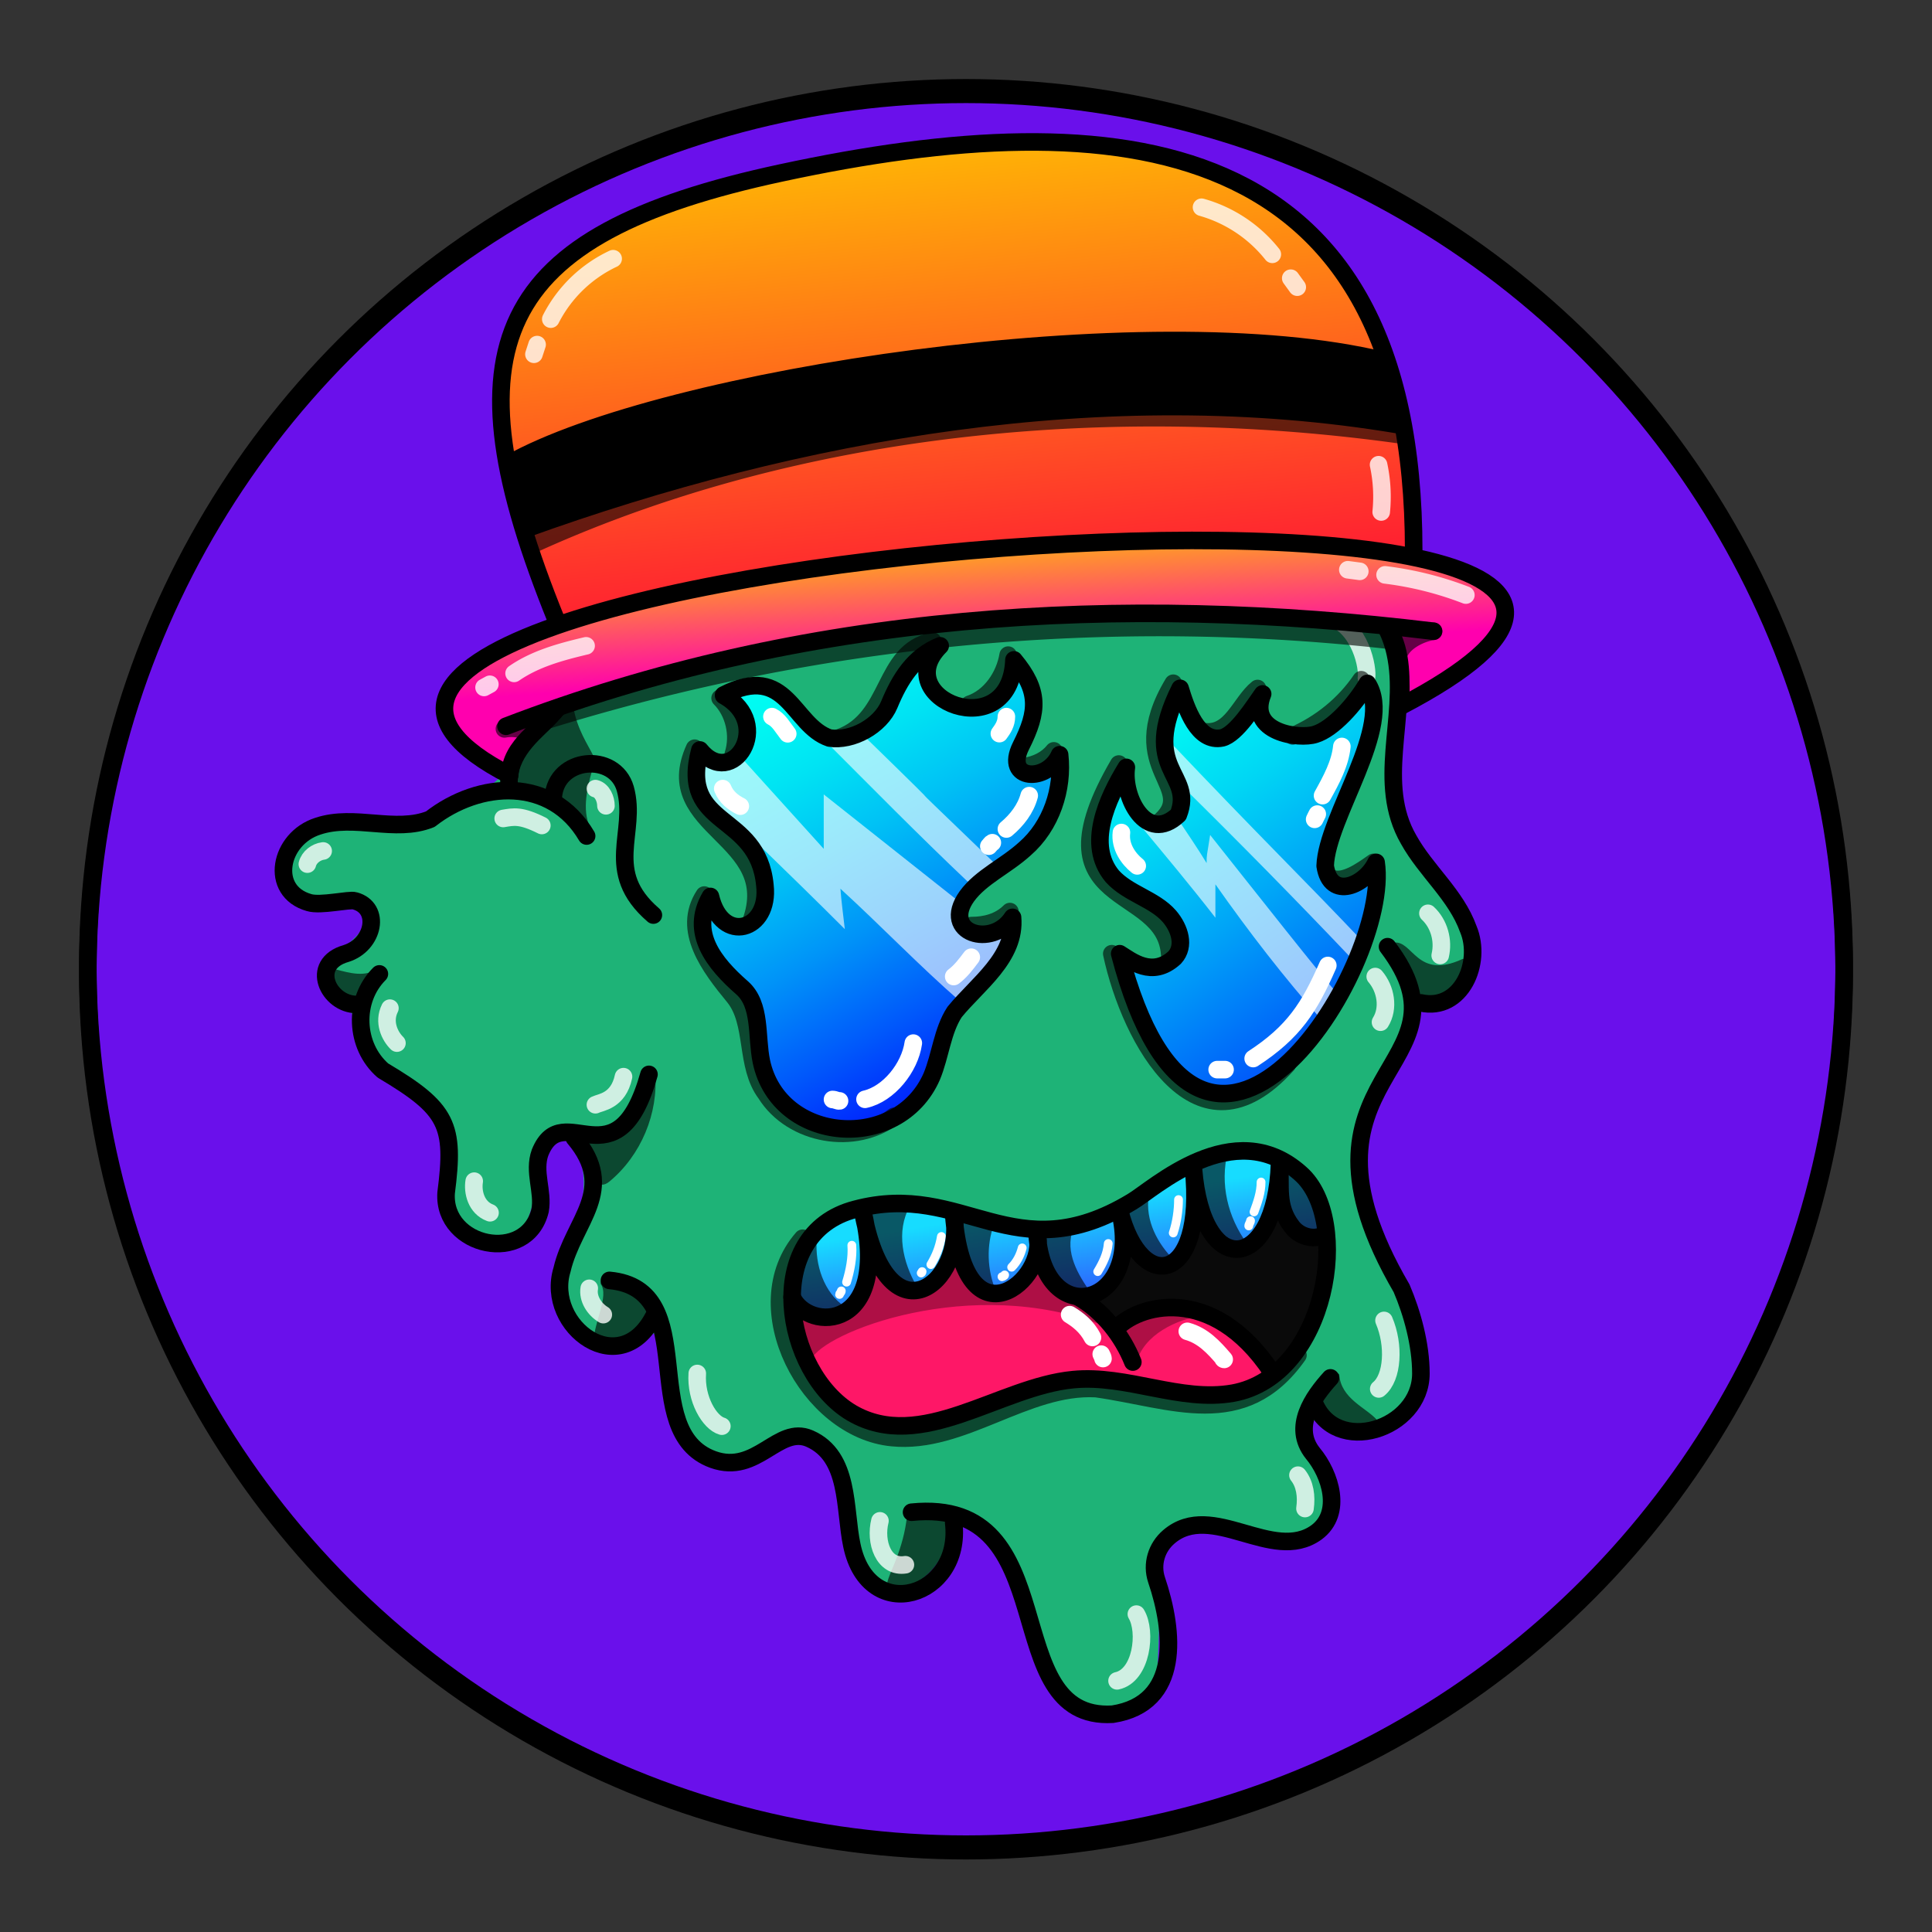 <svg version="1.1" id="Layer_1" xmlns="http://www.w3.org/2000/svg" x="0" y="0" viewBox="0 0 1100 1100" style="enable-background:new 0 0 1100 1100" xml:space="preserve" xmlns:xlink="http://www.w3.org/1999/xlink"><rect x="0" y="0" width="1100" height="1100" fill="#333333" stroke="none"/><style type="text/css">.st302{fill:#6A10EB;stroke:#000000;stroke-width:10;stroke-linecap:round;stroke-linejoin:round;stroke-miterlimit:10;}</style><circle class="st302" cx="550" cy="553.7" r="500"/><path d="M532 209c-68 59.6-71 20-121 36.5-19.6 10.9-14 30-9.7 39.6 11 23-51 9-69 40.3-10.1 18 0 42-7.5 62-9 19.6-34 35-37 52-43 48-154 7-119 70 6 11 33-6 39 9.1 7 17.5-39 29-21 47 18 5 21 39.9 57 63 14 20 3 51 19 69 36 38 46-25 41-34.3 4-39 44-11 22 39-23 52 11 74 36.5 57 24-9 13 39 23 50.9 19.5 37 55 12 67 12 18 1 28 22 29.8 40 6 63 54 46 59 8 15.5-34 45 49 47 59.9 12 73 69.5 42 71 17.9 3-54-3-59.9 2-68 19-31 71 13 90.8-15.5 14-19.8-31-63 8-55 94 19.9 19-101 14-120.4-9-35.5 14-105.8 47-122 18-9 17-35.5 7-53-9.6-17-25-30.6-31-48.9-13.5-54 21-100.7-36-133.3-5-3-7-9.5-4-14 17-25.8 1-66-32-71-22-3-44 9-66.5 6C615 247 578.5 178 532 209z" style="fill:#1eb377"/><style>.st40{fill:none;stroke:#000;stroke-width:10;stroke-linecap:round;stroke-linejoin:round;stroke-miterlimit:10}.st98{opacity:.6;enable-background:new}</style><g id="Outline"><path class="st98" d="M793 537c-1 .7-1 2-.5 3 5 10 11 35 25 30 8-2 21-13 18-22.4-.5-1-2-2-3-1.5-26 12-28-11-39-9.4v.3zm-34 274.5c6 5 26 8 25-3-6-7-20.6-12-21.5-26C750 772 744 803 759 811.5zm-219.3 52s1 .5 1 .8c9 13.5-3 36-18 40-34 6-9-6-6-44 .3-5.3 22.3 2.7 23 3.2zM342 731c5 7-4 22-4 33 8 13 29.6-5 33-14.9 2-12-17-21-28-20.2-1 .1-1 1.1-1 2.1zm31-120.2c2 23-8 47-26 61.9-13 10.9-17.5-30.6-8-27.9 6 4.2 28-18.8 34-34zm-157-59.9c-8 6-17 3-25 1-11 5 4 20 13.5 16 5-4 12-9 12-15.7-.5-.2-1.5-.2-.5-1.3zM337 473c-6-10-3-23 0-34 0-1 0-2-.6-2-9-9-23 11-19.8 20.7C318 463 338 475 337 472.8v.2z"/><path class="st98" d="M326 392c-2 29 24 45 7 44-7 2-14 1-15 11-1 11-24 0-24.5-1.3C285 433 317 404.5 326 392zm103-118c-9.9-4-16-16-18-25-4-6-9.9 1-11 6-7 54 29.5 28 29 19zm293 9c16 21 29.5 12 40 20.7 3 4 1 9.6-1 14-3 9-13 9-20 4.1-14.5-5.8-22-22.2-19-38.8z"/><path class="st40" d="M347 729c53.5 5 15 86 59 102 25 9 37-19.8 55-11.9 23 10.1 19.6 40 24 60.7 9.6 46 63 29.6 58-12.8"/><path class="st40" d="M519 861c89-9 47.5 119 114.5 115 39-6 35-47 25-76.5-3-9 0-18.5 7-24.5 24.5-21 59 15.5 84-2.5 15-11 8-33-2-45-12-15 0-32 10-43"/><path class="st40" d="M790 539c53 69.8-64 71 8 194.5 6 14 11 32 11 48.5 0 32-49 47.5-61 16"/><path class="st40" d="M721 287c2 51 64 31 74 88 6 34-11.5 71 7 103 10 18 27 31.5 34 51 8 19-4 47-27 42"/><path class="st40" d="M407 290.6c-16-8-12-29.9-2-41 17-15 40.5-10 61-6 29.8 1 49-29 75-38 50-17 81 55 133 44 23-5 48-11 69 1 25 14 33 55 10 75"/><path class="st40" d="M428 278c-16 26.5-51 17.5-76 28.5-20 10.5-28 33-23 55 10 47-43 51-39 88m25 4.5c1.5-23 35-26 41-5 7 25-13 47 16 72"/><path class="st40" d="M334 476c-20-34-61-31.5-89-9.6-20 8-43-3-64 4-22 7-28 37-5 43.5 6.5 2 23-2 26-1 15 4 11 25-5 30-21 6-10 29 6 29"/><path class="st40" d="M216 554.5c-15 15-14 41 2 55 37 22 41 31 36 69.7-2 31 46 41 53.5 10 2-10.8-4-22 0-33 13-32 44 20 62-44.5"/><path class="st40" d="M327 647.9c25 29.7-.5 47-7 75-10 32.5 34 65 53 25"/><path d="M729 262.5c9 4 16 13 18 22.5m-193-68c12.5 2 24.5 8 34 16m9 9 3 3m-163 10c-5.5-.9-12 .6-15.5 4M362 319.6c-9 2-14 10.7-16 19M339 449c4 1 6 6 6 9.8M308.5 470c-12-6-16-5-22-4M175 492c1-4 5-7 9-7.5m38 89.5c-4 8 0 16 4 19.9m44 78.6c-1 6 1 15 9 18m76-77.5c-3 14-13 14.5-16 16m4.5 119.5c-5-3-9-9-8-15M397 782c-1 14.5 7 28 14 30m90 53.9c-3 12 2 27 14.5 25M636 957c14-3 17-28 11-38m96-60.1c1-7 0-14-4-19m46-49.1c8-6.5 9-25 3-39M786 582c5-8 3-19-3-26m37-12c2-8.5-.6-18-7-24m-56-169c18 6 22 30 21 35" style="opacity:.788;fill:none;stroke:#fff;stroke-width:10;stroke-linecap:round;stroke-linejoin:round;stroke-miterlimit:10;enable-background:new"/></g><style>.st16,.st40{fill:none;stroke:#fff;stroke-width:10;stroke-linecap:round;stroke-linejoin:round;stroke-miterlimit:10}.st40{stroke:#000}</style><g id="Uhhh"><path d="M454 750c44 128 108 11 219.5 40 76 19.7 48-35-2.5-47.9-89 0 43 77-80.5-18.3-16 19-37.5 19-45.5-6-18 19.6-34 13-46 5-1-.8-3 0-3 1 0 21.2-24 27.2-42 26.2z" style="fill:#fe1767"/><path d="M462 774c6-15 91-49 167-19 2.5-13-29.5-23-39-35-7 23-37 17-48.5-4.9-1 16-22 32-45 3-4 29-19 35-46 29L462 774zm185 2c4-16 23-25 38-27-16-8-37-5-48 9.5l10 17.5z" style="fill:#ae0f45"/><path class="st16" d="M609 748.5c5 3 9.9 7 13 13m5 9.5c.5 1 1 2 1 2.5"/><path d="M622 740c19 37 31-26 106 38 59-75 17-63-1-91-18 49.8-38 12-46 2.6 0 27.5-16 45.5-38 19.9 2 14.5-8 22.5-21 30.5z" style="fill:#0a0a0a"/><linearGradient id="SVGID_00000139981180508707222230000012447543696721124522_" gradientUnits="userSpaceOnUse" x1="599.092" y1="-379.014" x2="612.092" y2="-295.014" gradientTransform="translate(0 1066)"><stop offset="0" style="stop-color:#17dcff"/><stop offset="1" style="stop-color:#3a17ff"/></linearGradient><path style="fill:url(#SVGID_00000139981180508707222230000012447543696721124522_)" d="M453 740.5c16 23 48.5 4 43.5-21.5 19 27 42 19.8 49-9.9 9 59.6 39 13 46 6.9 22 55 46 .5 52-10.5 14 38 30.9-1 38-14 13 29.5 37 17 46-7.5 3 10 15.5 29 26 18 6-21-19.5-76-88.5-30.2-71 71.2-205.1-44.8-212 68.7z"/><path d="M465 706c-1 14 4 29.9 16 38-18 8-29.6-3-30.8-9m67.8-48.1c-8 14-4 32 4 45.5-19-3-25-28-27-44m71 8.6c-4.5 12-4 26 1 38-16-5-20-26-19.8-41.5M611 700c-5 13 3 26 10 36-17.5 4-27-19-28-33m61-22c-2 14 5 27 14.5 36.5-16 3.5-25-15-28-28v1M699 656c-4.5 18 0 37 11 52-20 .5-27-30-27-46m51 3.5c-11.5 39.7 35 55 18 14" style="opacity:.6;enable-background:new"/><path class="st16" d="M676 758c9 2.5 15 9 21 16 0 0-.5 0-.7-.5"/><path d="M718 673c0 6-2 11.5-4 17m-2 5c0 .9-1 2-1 3m-40-15c0 6-1 13-3 19m-37 6c-.5 6-3 11-6 16m-43-13.5c-1 4-3 8-6 11m-4 4.4c0 .5-1 .9-1.5 1M536 704c-1 6-3 11-6 16m-5 4s0 .6-.5.8M485 709c.5 7-1 14.5-3 21m-3 5c0 .8-1 1.5-1 2" style="fill:none;stroke:#fff;stroke-width:5;stroke-linecap:round;stroke-linejoin:round;stroke-miterlimit:10"/><path class="st40" d="M487 688.5c-54 14-41 93-2 116 39.5 23 84-15 126-19 30.6-3 61 13 91 7.7 54-9.8 68-99 38.5-125-38-34-84 9-96 16C577 725 549 672 487 688.5z"/><path class="st40" d="M451 738.5c9 20 57 20 40-49.9 14 78 59 42 52 3 6 77 54 37 47.5 11.3 4 56 61 41 47-13.5 12 48 49 41.5 42-24 5 64 47 59 49-2.9 1 13-2 24 7 35.8 4 5.5 12 8 18 5"/><path class="st40" d="M614 738.5c14 8 25 22 31 37"/><path class="st40" d="M635 757c12-14 55-27 89 24"/><path d="M457 705c-34 39 3 109 51 113.5 39.9 4 76-30 116-27.9 43 6 84 25 115-19" style="opacity:.6;fill:none;stroke:#000;stroke-width:10;stroke-linecap:round;stroke-linejoin:round;stroke-miterlimit:10;enable-background:new"/></g><linearGradient id="a19" gradientUnits="userSpaceOnUse" x1="569.719" y1="943.832" x2="764.719" y2="730.832" gradientTransform="scale(1 -1) rotate(-7.793 -9231.448 -329.654)"><stop offset="0" style="stop-color:#00fff2"/><stop offset=".09" style="stop-color:#00f4f3"/><stop offset=".25" style="stop-color:#00d6f4"/><stop offset=".46" style="stop-color:#00a5f7"/><stop offset=".713" style="stop-color:#0062fa"/><stop offset="1" style="stop-color:#000dff"/></linearGradient><path style="fill:url(#a19)" d="M637.5 543.3c47 179.5 155 8 146-52-6 13-26 22-29 2 .9-28 39.7-80 24-103.9-7 12-19.7 26-29.6 29.3-9 3-39-.8-30-23-5 7-15 23-23 25-14 3-20.6-17-24-28-23.5 47 8.5 48-1 72.4-18 17-32-9.9-29.6-27-11 18-23 44-8 62 9 10 24 13 32.5 23 6 7 9 17 3 23.5-12.8 10.4-24.8.4-31.3-3.6v.3z"/><linearGradient id="b8" gradientUnits="userSpaceOnUse" x1="360.012" y1="935.045" x2="525.135" y2="714.881" gradientTransform="scale(1 -1) rotate(-7.793 -9231.448 -329.654)"><stop offset="0" style="stop-color:#00fff2"/><stop offset=".09" style="stop-color:#00f8f2"/><stop offset=".225" style="stop-color:#00e3f3"/><stop offset=".388" style="stop-color:#00c2f5"/><stop offset=".573" style="stop-color:#0093f8"/><stop offset=".776" style="stop-color:#0057fb"/><stop offset=".992" style="stop-color:#0010ff"/><stop offset="1" style="stop-color:#000dff"/></linearGradient><path style="fill:url(#b8)" d="M412 396c29 16 5 54-13.5 31-12 45 33 35 37 77 3 26-24.5 34-31 6-12 20.5 2 38 18 52 11 9.7 8 27.5 11 41.6 10.5 47 78 52 97 8.5 5-12 6-26 13-37 13-16 35-31 33-53.9-11.5 18-41 9-26-12.2 8-11.5 22-17 33-27 15-13 22-34 19.8-54-7 16-32 15-22-5 10-19.8 10.6-31.5-4-48.8-2 49.8-72 22-42-8-15 6-23 19-29 33.5-5 12-21 21-34 19-21-6-24-42-60-23v.3z"/><path d="M764 425c-1 9.8-6 19-11 28m-3 10.5c-.5.9-1 2-1.5 3m7.5 83.2c-10.5 24-19.5 38-42.5 53M693 609h4.5m-59-135c-1 8 4 15 9 19M520 593.9c-2 14-14 29-27.5 32m-18.5.1c1.5 0 3 1 4 .8m75-81.8c-3 4-6 8-10 11m43-103c-2 7.5-7 14-13 19m-8 7.8c-1 .5-1 1-2 2m10-73.8c0 4-2 7-4 9.7M439.5 408c4 2 6 6 9 9.8m-37 31.2c2 5 6 8 10 10" style="fill:none;stroke:#fff;stroke-width:10;stroke-linecap:round;stroke-linejoin:round;stroke-miterlimit:10"/><path d="M410 397.5c8 8 11 21 7.5 32m-22-3.5c-21 46 49.8 50 32 99M401 509.6c-13 20 3 41 17 58 12 15 6 39 18 55 15 24 51 30 73 13M575 519c-6 6-14 8-22 8m47-99.5c-4 5-10 8-17 9m-9-63.5c-2 12-10 24-22 28m-21-36c-29 6-23 44-53 55m159 15c-49 84 26.5 67 29 108.5m-33-.5c10.5 49 49 119.9 100 63m49-115c-7 5-17 12-24 9m17-113c-9.5 14-23 25-39 32m-20-27c-10 8-15 27-31 24.5M668 389c-30 50 17 59-9 80" style="opacity:.6;fill:none;stroke:#000;stroke-width:10;stroke-linecap:round;stroke-linejoin:round;stroke-miterlimit:10;enable-background:new"/><path d="M429 478c17.5 17 35 34 52 51-.9-8-2-16-2.5-23 23 21 45 44 68 64 12.5-11 21-27 29-43-11 8-34 2-30-14.1L469 452.3v31l-47-52c-7 2.5-16 3-23 1-3 28 13 34 30 45.3v.4zm40-57c27 27 54 54.5 82 81 5-3 10.7-7 16-9.8-79-76-2-2-79-77m160 53.3c15 18 30 36 44 54v-19c19 27 39 53 61 77.8 2-5 5-10 9-14.9-9.8-11-46-57-73-91-2 13-2 11-2 16-5.5-9-11-17-17-26m2-18.9c33 32.5 66 66 97.5 99.2l7-9c-37-39-56-57-112-116" style="opacity:.612;fill:#fff;enable-background:new"/><path d="M412 396c29 16 5 54-13.5 31-12 45 33 35 37 77 3 26-24.5 34-31 6.4-12 20.5 2 38 18 52 11 9.7 8 27.5 11 42 10 47 78 52 97 8.5 5-12 6-26 13-36.7 13-16 35-31 33-53.9-11.5 18-41 9-26-12 8-11 22-17 33-27 15-13 22-34 19.8-53.6-7 16-32 15-22-5 10-19.8 10.6-31.5-4-49-2 49.8-72 22-42-8-15 6-23 19-29 33.5-5 12-21 21-34 19C451 413 448.5 377 412 395.7v.3zm225.5 147c47 179.5 155 8 146-52-6 13-26 22-29 2 .9-28 39.7-80 24-103.9-7 12-19.7 26-29.6 29-9 3-39-.8-30-23-5 7-15 23-23 25-14 3-20.6-17-24-28.2-23.5 47 8.5 48-1 72-18 17-32-9.9-29.6-27-11 18-23 44-8 62 9 10 24 13 32.5 22.8 6 7 9 17 3 23.5C656 557 644 547 637.5 543z" style="stroke:#000;fill:none;stroke-width:10;stroke-linecap:round;stroke-linejoin:round;stroke-miterlimit:10"/><defs><linearGradient id="zbm" x1="557" y1="390.36" x2="524.49" y2="55.58" gradientUnits="userSpaceOnUse"><stop offset="0" stop-color="#ff003b"/><stop offset="1" stop-color="#ffc400"/></linearGradient><linearGradient id="zbm-2" x1="549.79" y1="299" x2="555.18" y2="378.33" gradientUnits="userSpaceOnUse"><stop offset="0" stop-color="#ffc800"/><stop offset="1" stop-color="#ff00ae"/></linearGradient><style>.zbm-3{fill:none;stroke:#000;stroke-linecap:round;stroke-linejoin:round;stroke-width:10px}</style></defs><path d="M316.7 353c-63-155.5-37.1-219.2 128.3-254.6 191.6-41.2 362.9-25.6 358.4 214.7-161.7-13.6-328.6.5-486.7 39.9Z" style="fill:url(#zbm)"/><path d="M317.3 403.1c-9.2 12.5-26.4 20.8-27.1 38.3-246.4-126.3 825.4-205.6 507.3-39.3 0-14.4 1.3-30.2-10-44.1a1069.4 1069.4 0 0 0-470.2 45.1Z" style="fill:url(#zbm-2)"/><path class="zbm-3" d="M816.2 359.4c-178.6-21.7-358.6-11-528.1 54.1"/><path class="zbm-3" d="M790.7 358.2c8.1 13.7 6.8 29.5 6.8 43.9 318.1-166.3-753.7-87-507.3 39.3.7-17.5 17.9-25.8 27.1-38.3"/><path class="zbm-3" d="M316.7 353c-63-155.5-37.1-219.2 128.3-254.6 191.6-41.2 359.9-25.1 359.9 215.2"/><path d="M787.5 205.3c-133.3-32.4-409.5 9.4-497.4 58.6 2 11.1 4.4 22.2 8.4 37.5 156.4-56.5 331.7-87.3 497.4-59.6Z" style="stroke-linecap:round;stroke-linejoin:round;stroke-width:10px;stroke:#000"/><path d="M791.5 364.6a1178 1178 0 0 0-478.6 45m503.3-50.2c-6.5.9-15.1 4.9-18.7 10.8M287.2 415a23 23 0 0 1 13.2 1.6m497.1-169c-163.6-22.8-340.7-7.1-492.8 61.7" style="opacity:.6;stroke-linecap:round;stroke-linejoin:round;stroke-width:10px;stroke:#000;fill:none"/><path d="M834.6 338.8a192.7 192.7 0 0 0-46-11.5m-14.4-2-6.8-.9m-433.7 43.3c-15.2 3.6-29.1 7.5-41 15.7m-17.1 8 3.3-1.8M684.1 118a78.6 78.6 0 0 1 40.3 26.8m10.5 13.6 3.7 5.1m46.3 101.1a86.7 86.7 0 0 1 1.5 26.9M313.6 181.7a76.4 76.4 0 0 1 35.5-34.4m-43.3 48.9-1.8 5.5" style="stroke:#fff;opacity:.78;fill:none;stroke-linecap:round;stroke-linejoin:round;stroke-width:10px"/><circle cx="550" cy="550" r="500" style="fill:none;stroke:#000;stroke-width:10;stroke-linecap:round;stroke-linejoin:round;stroke-miterlimit:10"/></svg>